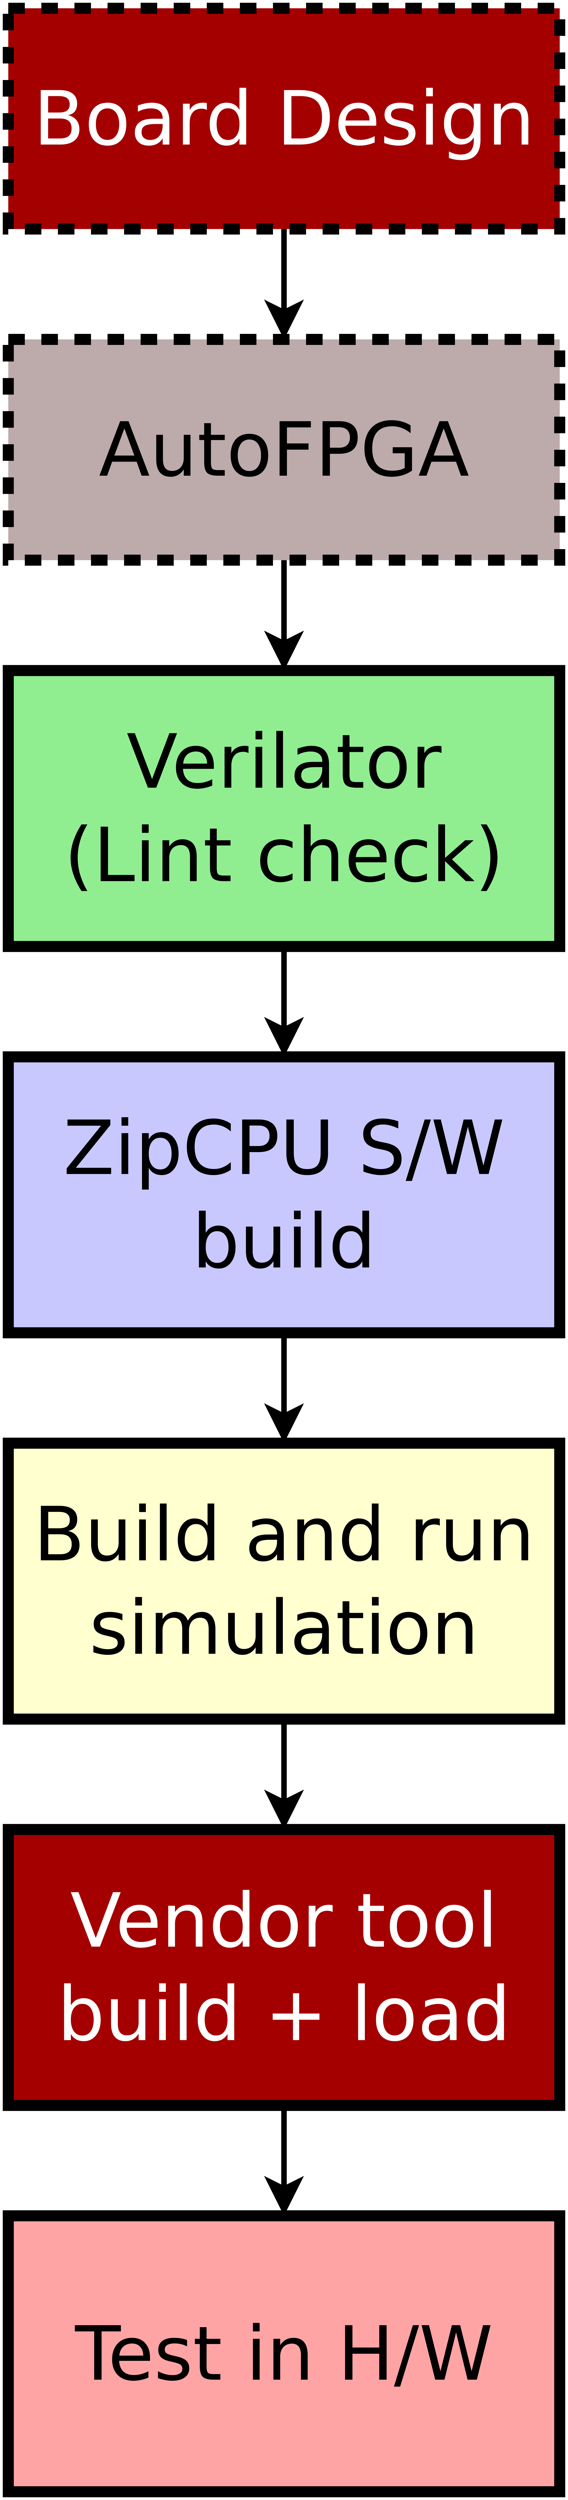 <?xml version="1.0" encoding="UTF-8"?>
<svg xmlns="http://www.w3.org/2000/svg" xmlns:xlink="http://www.w3.org/1999/xlink" width="206pt" height="906pt" viewBox="0 0 206 906" version="1.1">
<defs>
<g>
<symbol overflow="visible" id="glyph0-0">
<path style="stroke:none;" d="M 1.344 4.781 L 1.344 -19.109 L 14.891 -19.109 L 14.891 4.781 Z M 2.875 3.281 L 13.391 3.281 L 13.391 -17.578 L 2.875 -17.578 Z M 2.875 3.281 "/>
</symbol>
<symbol overflow="visible" id="glyph0-1">
<path style="stroke:none;" d="M 9.266 -17.125 L 5.641 -7.297 L 12.906 -7.297 Z M 7.75 -19.75 L 10.781 -19.75 L 18.312 0 L 15.531 0 L 13.734 -5.062 L 4.828 -5.062 L 3.031 0 L 0.219 0 Z M 7.75 -19.75 "/>
</symbol>
<symbol overflow="visible" id="glyph0-2">
<path style="stroke:none;" d="M 2.297 -5.844 L 2.297 -14.812 L 4.734 -14.812 L 4.734 -5.938 C 4.734 -4.539 5.004 -3.488 5.547 -2.781 C 6.098 -2.082 6.922 -1.734 8.016 -1.734 C 9.328 -1.734 10.363 -2.148 11.125 -2.984 C 11.895 -3.828 12.281 -4.973 12.281 -6.422 L 12.281 -14.812 L 14.719 -14.812 L 14.719 0 L 12.281 0 L 12.281 -2.281 C 11.688 -1.375 11 -0.703 10.219 -0.266 C 9.438 0.172 8.531 0.391 7.5 0.391 C 5.801 0.391 4.508 -0.141 3.625 -1.203 C 2.738 -2.266 2.297 -3.812 2.297 -5.844 Z M 8.422 -15.172 Z M 8.422 -15.172 "/>
</symbol>
<symbol overflow="visible" id="glyph0-3">
<path style="stroke:none;" d="M 4.969 -19.031 L 4.969 -14.812 L 9.969 -14.812 L 9.969 -12.922 L 4.969 -12.922 L 4.969 -4.875 C 4.969 -3.664 5.129 -2.891 5.453 -2.547 C 5.785 -2.203 6.457 -2.031 7.469 -2.031 L 9.969 -2.031 L 9.969 0 L 7.469 0 C 5.594 0 4.297 -0.348 3.578 -1.047 C 2.867 -1.754 2.516 -3.031 2.516 -4.875 L 2.516 -12.922 L 0.734 -12.922 L 0.734 -14.812 L 2.516 -14.812 L 2.516 -19.031 Z M 4.969 -19.031 "/>
</symbol>
<symbol overflow="visible" id="glyph0-4">
<path style="stroke:none;" d="M 8.297 -13.109 C 6.992 -13.109 5.961 -12.598 5.203 -11.578 C 4.441 -10.555 4.062 -9.16 4.062 -7.391 C 4.062 -5.617 4.438 -4.223 5.188 -3.203 C 5.945 -2.191 6.984 -1.688 8.297 -1.688 C 9.586 -1.688 10.613 -2.195 11.375 -3.219 C 12.133 -4.238 12.516 -5.629 12.516 -7.391 C 12.516 -9.148 12.133 -10.539 11.375 -11.562 C 10.613 -12.594 9.586 -13.109 8.297 -13.109 Z M 8.297 -15.172 C 10.41 -15.172 12.07 -14.484 13.281 -13.109 C 14.488 -11.734 15.094 -9.828 15.094 -7.391 C 15.094 -4.961 14.488 -3.055 13.281 -1.672 C 12.07 -0.297 10.41 0.391 8.297 0.391 C 6.172 0.391 4.504 -0.297 3.297 -1.672 C 2.098 -3.055 1.5 -4.961 1.5 -7.391 C 1.5 -9.828 2.098 -11.734 3.297 -13.109 C 4.504 -14.484 6.172 -15.172 8.297 -15.172 Z M 8.297 -15.172 "/>
</symbol>
<symbol overflow="visible" id="glyph0-5">
<path style="stroke:none;" d="M 2.656 -19.75 L 14.016 -19.75 L 14.016 -17.5 L 5.328 -17.5 L 5.328 -11.688 L 13.156 -11.688 L 13.156 -9.438 L 5.328 -9.438 L 5.328 0 L 2.656 0 Z M 2.656 -19.75 "/>
</symbol>
<symbol overflow="visible" id="glyph0-6">
<path style="stroke:none;" d="M 5.328 -17.562 L 5.328 -10.141 L 8.688 -10.141 C 9.938 -10.141 10.898 -10.457 11.578 -11.094 C 12.254 -11.738 12.594 -12.656 12.594 -13.844 C 12.594 -15.031 12.254 -15.945 11.578 -16.594 C 10.898 -17.238 9.938 -17.562 8.688 -17.562 Z M 2.656 -19.75 L 8.688 -19.75 C 10.906 -19.75 12.578 -19.25 13.703 -18.25 C 14.836 -17.25 15.406 -15.781 15.406 -13.844 C 15.406 -11.895 14.836 -10.422 13.703 -9.422 C 12.578 -8.43 10.906 -7.938 8.688 -7.938 L 5.328 -7.938 L 5.328 0 L 2.656 0 Z M 2.656 -19.75 "/>
</symbol>
<symbol overflow="visible" id="glyph0-7">
<path style="stroke:none;" d="M 16.125 -2.812 L 16.125 -8.125 L 11.766 -8.125 L 11.766 -10.312 L 18.766 -10.312 L 18.766 -1.844 C 17.734 -1.102 16.598 -0.547 15.359 -0.172 C 14.117 0.203 12.789 0.391 11.375 0.391 C 8.289 0.391 5.875 -0.508 4.125 -2.312 C 2.383 -4.125 1.516 -6.641 1.516 -9.859 C 1.516 -13.086 2.383 -15.602 4.125 -17.406 C 5.875 -19.207 8.289 -20.109 11.375 -20.109 C 12.664 -20.109 13.891 -19.945 15.047 -19.625 C 16.203 -19.312 17.27 -18.848 18.25 -18.234 L 18.25 -15.391 C 17.27 -16.223 16.223 -16.848 15.109 -17.266 C 13.992 -17.691 12.828 -17.906 11.609 -17.906 C 9.191 -17.906 7.375 -17.227 6.156 -15.875 C 4.945 -14.531 4.344 -12.523 4.344 -9.859 C 4.344 -7.191 4.945 -5.18 6.156 -3.828 C 7.375 -2.484 9.191 -1.812 11.609 -1.812 C 12.547 -1.812 13.383 -1.891 14.125 -2.047 C 14.863 -2.211 15.531 -2.469 16.125 -2.812 Z M 16.125 -2.812 "/>
</symbol>
<symbol overflow="visible" id="glyph0-8">
<path style="stroke:none;" d="M 7.75 0 L 0.219 -19.75 L 3 -19.75 L 9.266 -3.125 L 15.531 -19.75 L 18.312 -19.75 L 10.781 0 Z M 7.75 0 "/>
</symbol>
<symbol overflow="visible" id="glyph0-9">
<path style="stroke:none;" d="M 15.234 -8.016 L 15.234 -6.828 L 4.031 -6.828 C 4.133 -5.148 4.641 -3.875 5.547 -3 C 6.453 -2.125 7.711 -1.688 9.328 -1.688 C 10.266 -1.688 11.172 -1.801 12.047 -2.031 C 12.922 -2.258 13.789 -2.602 14.656 -3.062 L 14.656 -0.75 C 13.781 -0.383 12.883 -0.102 11.969 0.094 C 11.051 0.289 10.125 0.391 9.188 0.391 C 6.82 0.391 4.945 -0.297 3.562 -1.672 C 2.188 -3.055 1.5 -4.922 1.5 -7.266 C 1.5 -9.691 2.148 -11.613 3.453 -13.031 C 4.766 -14.457 6.535 -15.172 8.766 -15.172 C 10.754 -15.172 12.328 -14.531 13.484 -13.25 C 14.648 -11.969 15.234 -10.223 15.234 -8.016 Z M 12.797 -8.734 C 12.773 -10.066 12.398 -11.129 11.672 -11.922 C 10.941 -12.711 9.977 -13.109 8.781 -13.109 C 7.426 -13.109 6.336 -12.723 5.516 -11.953 C 4.703 -11.191 4.234 -10.113 4.109 -8.719 Z M 12.797 -8.734 "/>
</symbol>
<symbol overflow="visible" id="glyph0-10">
<path style="stroke:none;" d="M 11.141 -12.547 C 10.867 -12.703 10.57 -12.816 10.25 -12.891 C 9.926 -12.961 9.57 -13 9.188 -13 C 7.812 -13 6.754 -12.551 6.016 -11.656 C 5.273 -10.758 4.906 -9.477 4.906 -7.812 L 4.906 0 L 2.453 0 L 2.453 -14.812 L 4.906 -14.812 L 4.906 -12.516 C 5.414 -13.41 6.082 -14.078 6.906 -14.516 C 7.727 -14.953 8.723 -15.172 9.891 -15.172 C 10.055 -15.172 10.238 -15.16 10.438 -15.141 C 10.645 -15.117 10.875 -15.086 11.125 -15.047 Z M 11.141 -12.547 "/>
</symbol>
<symbol overflow="visible" id="glyph0-11">
<path style="stroke:none;" d="M 2.547 -14.812 L 4.984 -14.812 L 4.984 0 L 2.547 0 Z M 2.547 -20.578 L 4.984 -20.578 L 4.984 -17.5 L 2.547 -17.5 Z M 2.547 -20.578 "/>
</symbol>
<symbol overflow="visible" id="glyph0-12">
<path style="stroke:none;" d="M 2.547 -20.578 L 4.984 -20.578 L 4.984 0 L 2.547 0 Z M 2.547 -20.578 "/>
</symbol>
<symbol overflow="visible" id="glyph0-13">
<path style="stroke:none;" d="M 9.281 -7.453 C 7.32 -7.453 5.961 -7.223 5.203 -6.766 C 4.441 -6.316 4.062 -5.551 4.062 -4.469 C 4.062 -3.602 4.344 -2.914 4.906 -2.406 C 5.477 -1.906 6.254 -1.656 7.234 -1.656 C 8.586 -1.656 9.672 -2.133 10.484 -3.094 C 11.297 -4.051 11.703 -5.32 11.703 -6.906 L 11.703 -7.453 Z M 14.141 -8.453 L 14.141 0 L 11.703 0 L 11.703 -2.25 C 11.148 -1.352 10.457 -0.688 9.625 -0.25 C 8.801 0.176 7.789 0.391 6.594 0.391 C 5.07 0.391 3.863 -0.035 2.969 -0.891 C 2.07 -1.742 1.625 -2.883 1.625 -4.312 C 1.625 -5.977 2.18 -7.234 3.297 -8.078 C 4.41 -8.93 6.078 -9.359 8.297 -9.359 L 11.703 -9.359 L 11.703 -9.594 C 11.703 -10.707 11.332 -11.57 10.594 -12.188 C 9.863 -12.801 8.832 -13.109 7.5 -13.109 C 6.656 -13.109 5.832 -13.004 5.031 -12.797 C 4.227 -12.598 3.457 -12.297 2.719 -11.891 L 2.719 -14.141 C 3.602 -14.484 4.461 -14.738 5.297 -14.906 C 6.141 -15.082 6.957 -15.172 7.75 -15.172 C 9.895 -15.172 11.492 -14.613 12.547 -13.5 C 13.609 -12.395 14.141 -10.711 14.141 -8.453 Z M 14.141 -8.453 "/>
</symbol>
<symbol overflow="visible" id="glyph0-14">
<path style="stroke:none;" d="M 8.406 -20.562 C 7.219 -18.531 6.336 -16.52 5.766 -14.531 C 5.191 -12.551 4.906 -10.539 4.906 -8.5 C 4.906 -6.469 5.191 -4.453 5.766 -2.453 C 6.348 -0.453 7.227 1.555 8.406 3.578 L 6.281 3.578 C 4.957 1.504 3.969 -0.531 3.312 -2.531 C 2.656 -4.539 2.328 -6.531 2.328 -8.5 C 2.328 -10.469 2.648 -12.445 3.297 -14.438 C 3.953 -16.438 4.945 -18.477 6.281 -20.562 Z M 8.406 -20.562 "/>
</symbol>
<symbol overflow="visible" id="glyph0-15">
<path style="stroke:none;" d="M 2.656 -19.75 L 5.328 -19.75 L 5.328 -2.25 L 14.953 -2.25 L 14.953 0 L 2.656 0 Z M 2.656 -19.75 "/>
</symbol>
<symbol overflow="visible" id="glyph0-16">
<path style="stroke:none;" d="M 14.875 -8.938 L 14.875 0 L 12.438 0 L 12.438 -8.859 C 12.438 -10.266 12.16 -11.316 11.609 -12.016 C 11.066 -12.711 10.25 -13.062 9.156 -13.062 C 7.844 -13.062 6.805 -12.641 6.047 -11.797 C 5.285 -10.961 4.906 -9.82 4.906 -8.375 L 4.906 0 L 2.453 0 L 2.453 -14.812 L 4.906 -14.812 L 4.906 -12.516 C 5.488 -13.398 6.176 -14.062 6.969 -14.5 C 7.758 -14.945 8.672 -15.172 9.703 -15.172 C 11.398 -15.172 12.688 -14.645 13.562 -13.594 C 14.438 -12.539 14.875 -10.988 14.875 -8.938 Z M 14.875 -8.938 "/>
</symbol>
<symbol overflow="visible" id="glyph0-17">
<path style="stroke:none;" d=""/>
</symbol>
<symbol overflow="visible" id="glyph0-18">
<path style="stroke:none;" d="M 13.219 -14.25 L 13.219 -11.969 C 12.531 -12.352 11.836 -12.641 11.141 -12.828 C 10.453 -13.016 9.754 -13.109 9.047 -13.109 C 7.473 -13.109 6.25 -12.609 5.375 -11.609 C 4.5 -10.609 4.062 -9.203 4.062 -7.391 C 4.062 -5.586 4.5 -4.188 5.375 -3.188 C 6.25 -2.188 7.473 -1.688 9.047 -1.688 C 9.754 -1.688 10.453 -1.781 11.141 -1.969 C 11.836 -2.156 12.531 -2.438 13.219 -2.812 L 13.219 -0.562 C 12.539 -0.25 11.836 -0.016 11.109 0.141 C 10.379 0.305 9.602 0.391 8.781 0.391 C 6.551 0.391 4.781 -0.312 3.469 -1.719 C 2.156 -3.125 1.5 -5.016 1.5 -7.391 C 1.5 -9.805 2.16 -11.707 3.484 -13.094 C 4.816 -14.477 6.633 -15.172 8.938 -15.172 C 9.688 -15.172 10.414 -15.094 11.125 -14.938 C 11.844 -14.789 12.539 -14.562 13.219 -14.25 Z M 13.219 -14.25 "/>
</symbol>
<symbol overflow="visible" id="glyph0-19">
<path style="stroke:none;" d="M 14.875 -8.938 L 14.875 0 L 12.438 0 L 12.438 -8.859 C 12.438 -10.266 12.16 -11.316 11.609 -12.016 C 11.066 -12.711 10.25 -13.062 9.156 -13.062 C 7.844 -13.062 6.805 -12.641 6.047 -11.797 C 5.285 -10.961 4.906 -9.82 4.906 -8.375 L 4.906 0 L 2.453 0 L 2.453 -20.578 L 4.906 -20.578 L 4.906 -12.516 C 5.488 -13.398 6.176 -14.062 6.969 -14.5 C 7.758 -14.945 8.672 -15.172 9.703 -15.172 C 11.398 -15.172 12.688 -14.645 13.562 -13.594 C 14.438 -12.539 14.875 -10.988 14.875 -8.938 Z M 14.875 -8.938 "/>
</symbol>
<symbol overflow="visible" id="glyph0-20">
<path style="stroke:none;" d="M 2.453 -20.578 L 4.906 -20.578 L 4.906 -8.422 L 12.172 -14.812 L 15.281 -14.812 L 7.422 -7.891 L 15.609 0 L 12.438 0 L 4.906 -7.234 L 4.906 0 L 2.453 0 Z M 2.453 -20.578 "/>
</symbol>
<symbol overflow="visible" id="glyph0-21">
<path style="stroke:none;" d="M 2.172 -20.562 L 4.281 -20.562 C 5.602 -18.477 6.594 -16.438 7.25 -14.438 C 7.906 -12.445 8.234 -10.469 8.234 -8.5 C 8.234 -6.531 7.906 -4.539 7.25 -2.531 C 6.594 -0.531 5.602 1.504 4.281 3.578 L 2.172 3.578 C 3.336 1.555 4.207 -0.453 4.781 -2.453 C 5.363 -4.453 5.656 -6.469 5.656 -8.5 C 5.656 -10.539 5.363 -12.551 4.781 -14.531 C 4.207 -16.52 3.336 -18.531 2.172 -20.562 Z M 2.172 -20.562 "/>
</symbol>
<symbol overflow="visible" id="glyph0-22">
<path style="stroke:none;" d="M 5.328 -9.438 L 5.328 -2.203 L 9.625 -2.203 C 11.062 -2.203 12.125 -2.5 12.812 -3.094 C 13.5 -3.688 13.844 -4.598 13.844 -5.828 C 13.844 -7.055 13.5 -7.961 12.812 -8.547 C 12.125 -9.141 11.062 -9.438 9.625 -9.438 Z M 5.328 -17.562 L 5.328 -11.609 L 9.281 -11.609 C 10.594 -11.609 11.566 -11.852 12.203 -12.344 C 12.836 -12.832 13.156 -13.578 13.156 -14.578 C 13.156 -15.578 12.836 -16.32 12.203 -16.812 C 11.566 -17.312 10.594 -17.562 9.281 -17.562 Z M 2.656 -19.75 L 9.484 -19.75 C 11.523 -19.75 13.094 -19.328 14.188 -18.484 C 15.289 -17.641 15.844 -16.438 15.844 -14.875 C 15.844 -13.664 15.562 -12.703 15 -11.984 C 14.438 -11.273 13.609 -10.832 12.516 -10.656 C 13.828 -10.363 14.848 -9.77 15.578 -8.875 C 16.305 -7.988 16.672 -6.875 16.672 -5.531 C 16.672 -3.77 16.07 -2.406 14.875 -1.438 C 13.676 -0.477 11.969 0 9.75 0 L 2.656 0 Z M 2.656 -19.75 "/>
</symbol>
<symbol overflow="visible" id="glyph0-23">
<path style="stroke:none;" d="M 12.297 -12.562 L 12.297 -20.578 L 14.734 -20.578 L 14.734 0 L 12.297 0 L 12.297 -2.219 C 11.785 -1.344 11.141 -0.688 10.359 -0.25 C 9.578 0.176 8.641 0.391 7.547 0.391 C 5.766 0.391 4.312 -0.32 3.188 -1.75 C 2.062 -3.188 1.5 -5.066 1.5 -7.391 C 1.5 -9.723 2.062 -11.602 3.188 -13.031 C 4.312 -14.457 5.766 -15.172 7.547 -15.172 C 8.641 -15.172 9.578 -14.957 10.359 -14.531 C 11.141 -14.102 11.785 -13.445 12.297 -12.562 Z M 4.016 -7.391 C 4.016 -5.598 4.379 -4.191 5.109 -3.172 C 5.848 -2.16 6.863 -1.656 8.156 -1.656 C 9.438 -1.656 10.445 -2.16 11.188 -3.172 C 11.926 -4.191 12.297 -5.598 12.297 -7.391 C 12.297 -9.18 11.926 -10.586 11.188 -11.609 C 10.445 -12.629 9.438 -13.141 8.156 -13.141 C 6.863 -13.141 5.848 -12.629 5.109 -11.609 C 4.379 -10.586 4.016 -9.18 4.016 -7.391 Z M 4.016 -7.391 "/>
</symbol>
<symbol overflow="visible" id="glyph0-24">
<path style="stroke:none;" d="M 12 -14.375 L 12 -12.078 C 11.312 -12.43 10.598 -12.695 9.859 -12.875 C 9.117 -13.051 8.348 -13.141 7.547 -13.141 C 6.336 -13.141 5.43 -12.953 4.828 -12.578 C 4.223 -12.211 3.922 -11.66 3.922 -10.922 C 3.922 -10.348 4.133 -9.898 4.562 -9.578 C 5 -9.266 5.875 -8.961 7.188 -8.672 L 8.016 -8.484 C 9.742 -8.109 10.973 -7.582 11.703 -6.906 C 12.43 -6.238 12.797 -5.301 12.797 -4.094 C 12.797 -2.719 12.25 -1.625 11.156 -0.812 C 10.07 -0.008 8.578 0.391 6.672 0.391 C 5.879 0.391 5.051 0.312 4.188 0.156 C 3.32 0 2.414 -0.234 1.469 -0.547 L 1.469 -3.062 C 2.363 -2.594 3.25 -2.238 4.125 -2 C 5 -1.77 5.863 -1.656 6.719 -1.656 C 7.863 -1.656 8.742 -1.848 9.359 -2.234 C 9.984 -2.629 10.297 -3.188 10.297 -3.906 C 10.297 -4.562 10.07 -5.066 9.625 -5.422 C 9.176 -5.773 8.195 -6.113 6.688 -6.438 L 5.844 -6.641 C 4.332 -6.961 3.242 -7.453 2.578 -8.109 C 1.91 -8.766 1.578 -9.664 1.578 -10.812 C 1.578 -12.207 2.066 -13.281 3.047 -14.031 C 4.035 -14.789 5.441 -15.172 7.266 -15.172 C 8.16 -15.172 9.004 -15.102 9.797 -14.969 C 10.598 -14.844 11.332 -14.645 12 -14.375 Z M 12 -14.375 "/>
</symbol>
<symbol overflow="visible" id="glyph0-25">
<path style="stroke:none;" d="M 14.094 -11.969 C 14.695 -13.062 15.422 -13.867 16.266 -14.391 C 17.117 -14.91 18.117 -15.172 19.266 -15.172 C 20.805 -15.172 21.992 -14.629 22.828 -13.547 C 23.672 -12.473 24.094 -10.938 24.094 -8.938 L 24.094 0 L 21.641 0 L 21.641 -8.859 C 21.641 -10.285 21.391 -11.344 20.891 -12.031 C 20.391 -12.719 19.625 -13.062 18.594 -13.062 C 17.332 -13.062 16.332 -12.641 15.594 -11.797 C 14.863 -10.961 14.5 -9.82 14.5 -8.375 L 14.5 0 L 12.047 0 L 12.047 -8.859 C 12.047 -10.285 11.797 -11.344 11.297 -12.031 C 10.797 -12.719 10.02 -13.062 8.969 -13.062 C 7.727 -13.062 6.738 -12.641 6 -11.797 C 5.27 -10.953 4.906 -9.812 4.906 -8.375 L 4.906 0 L 2.453 0 L 2.453 -14.812 L 4.906 -14.812 L 4.906 -12.516 C 5.457 -13.422 6.117 -14.086 6.891 -14.516 C 7.672 -14.953 8.598 -15.172 9.672 -15.172 C 10.742 -15.172 11.656 -14.895 12.406 -14.344 C 13.164 -13.801 13.727 -13.008 14.094 -11.969 Z M 14.094 -11.969 "/>
</symbol>
<symbol overflow="visible" id="glyph0-26">
<path style="stroke:none;" d="M -0.078 -19.75 L 16.625 -19.75 L 16.625 -17.5 L 9.625 -17.5 L 9.625 0 L 6.938 0 L 6.938 -17.5 L -0.078 -17.5 Z M -0.078 -19.75 "/>
</symbol>
<symbol overflow="visible" id="glyph0-27">
<path style="stroke:none;" d="M 2.656 -19.75 L 5.328 -19.75 L 5.328 -11.656 L 15.047 -11.656 L 15.047 -19.75 L 17.719 -19.75 L 17.719 0 L 15.047 0 L 15.047 -9.406 L 5.328 -9.406 L 5.328 0 L 2.656 0 Z M 2.656 -19.75 "/>
</symbol>
<symbol overflow="visible" id="glyph0-28">
<path style="stroke:none;" d="M 6.875 -19.75 L 9.125 -19.75 L 2.25 2.516 L 0 2.516 Z M 6.875 -19.75 "/>
</symbol>
<symbol overflow="visible" id="glyph0-29">
<path style="stroke:none;" d="M 0.906 -19.75 L 3.594 -19.75 L 7.75 -3.062 L 11.891 -19.75 L 14.891 -19.75 L 19.047 -3.062 L 23.188 -19.75 L 25.906 -19.75 L 20.938 0 L 17.578 0 L 13.422 -17.141 L 9.203 0 L 5.844 0 Z M 0.906 -19.75 "/>
</symbol>
<symbol overflow="visible" id="glyph0-30">
<path style="stroke:none;" d="M 13.188 -7.391 C 13.188 -9.18 12.816 -10.586 12.078 -11.609 C 11.348 -12.629 10.336 -13.141 9.047 -13.141 C 7.766 -13.141 6.754 -12.629 6.016 -11.609 C 5.273 -10.586 4.906 -9.18 4.906 -7.391 C 4.906 -5.598 5.273 -4.191 6.016 -3.172 C 6.754 -2.16 7.766 -1.656 9.047 -1.656 C 10.336 -1.656 11.348 -2.16 12.078 -3.172 C 12.816 -4.191 13.188 -5.598 13.188 -7.391 Z M 4.906 -12.562 C 5.414 -13.445 6.062 -14.102 6.844 -14.531 C 7.625 -14.957 8.555 -15.172 9.641 -15.172 C 11.441 -15.172 12.906 -14.457 14.031 -13.031 C 15.156 -11.602 15.719 -9.723 15.719 -7.391 C 15.719 -5.066 15.156 -3.188 14.031 -1.75 C 12.906 -0.32 11.441 0.391 9.641 0.391 C 8.555 0.391 7.625 0.176 6.844 -0.25 C 6.062 -0.688 5.414 -1.344 4.906 -2.219 L 4.906 0 L 2.453 0 L 2.453 -20.578 L 4.906 -20.578 Z M 4.906 -12.562 "/>
</symbol>
<symbol overflow="visible" id="glyph0-31">
<path style="stroke:none;" d="M 12.469 -16.984 L 12.469 -9.625 L 19.828 -9.625 L 19.828 -7.375 L 12.469 -7.375 L 12.469 0 L 10.234 0 L 10.234 -7.375 L 2.875 -7.375 L 2.875 -9.625 L 10.234 -9.625 L 10.234 -16.984 Z M 12.469 -16.984 "/>
</symbol>
<symbol overflow="visible" id="glyph0-32">
<path style="stroke:none;" d="M 5.328 -17.562 L 5.328 -2.203 L 8.562 -2.203 C 11.281 -2.203 13.27 -2.816 14.531 -4.047 C 15.801 -5.285 16.438 -7.234 16.438 -9.891 C 16.438 -12.535 15.801 -14.473 14.531 -15.703 C 13.27 -16.941 11.281 -17.562 8.562 -17.562 Z M 2.656 -19.75 L 8.156 -19.75 C 11.977 -19.75 14.785 -18.953 16.578 -17.359 C 18.367 -15.766 19.266 -13.273 19.266 -9.891 C 19.266 -6.484 18.363 -3.984 16.562 -2.391 C 14.758 -0.797 11.957 0 8.156 0 L 2.656 0 Z M 2.656 -19.75 "/>
</symbol>
<symbol overflow="visible" id="glyph0-33">
<path style="stroke:none;" d="M 12.297 -7.578 C 12.297 -9.336 11.93 -10.703 11.203 -11.672 C 10.484 -12.648 9.469 -13.141 8.156 -13.141 C 6.844 -13.141 5.82 -12.648 5.094 -11.672 C 4.375 -10.703 4.016 -9.336 4.016 -7.578 C 4.016 -5.828 4.375 -4.461 5.094 -3.484 C 5.82 -2.516 6.844 -2.031 8.156 -2.031 C 9.469 -2.031 10.484 -2.516 11.203 -3.484 C 11.93 -4.461 12.297 -5.828 12.297 -7.578 Z M 14.734 -1.844 C 14.734 0.676 14.172 2.551 13.047 3.781 C 11.93 5.02 10.219 5.641 7.906 5.641 C 7.051 5.641 6.242 5.57 5.484 5.438 C 4.734 5.312 4 5.117 3.281 4.859 L 3.281 2.484 C 4 2.867 4.703 3.156 5.391 3.344 C 6.086 3.531 6.801 3.625 7.531 3.625 C 9.125 3.625 10.316 3.207 11.109 2.375 C 11.898 1.539 12.297 0.281 12.297 -1.406 L 12.297 -2.609 C 11.797 -1.734 11.148 -1.078 10.359 -0.641 C 9.578 -0.211 8.641 0 7.547 0 C 5.734 0 4.27 -0.691 3.156 -2.078 C 2.051 -3.461 1.5 -5.297 1.5 -7.578 C 1.5 -9.867 2.051 -11.707 3.156 -13.094 C 4.27 -14.477 5.734 -15.172 7.547 -15.172 C 8.641 -15.172 9.578 -14.953 10.359 -14.516 C 11.148 -14.086 11.797 -13.438 12.297 -12.562 L 12.297 -14.812 L 14.734 -14.812 Z M 14.734 -1.844 "/>
</symbol>
<symbol overflow="visible" id="glyph0-34">
<path style="stroke:none;" d="M 1.516 -19.75 L 17.047 -19.75 L 17.047 -17.719 L 4.547 -2.25 L 17.344 -2.25 L 17.344 0 L 1.219 0 L 1.219 -2.031 L 13.703 -17.5 L 1.516 -17.5 Z M 1.516 -19.75 "/>
</symbol>
<symbol overflow="visible" id="glyph0-35">
<path style="stroke:none;" d="M 4.906 -2.219 L 4.906 5.641 L 2.453 5.641 L 2.453 -14.812 L 4.906 -14.812 L 4.906 -12.562 C 5.414 -13.445 6.062 -14.102 6.844 -14.531 C 7.625 -14.957 8.555 -15.172 9.641 -15.172 C 11.441 -15.172 12.906 -14.457 14.031 -13.031 C 15.156 -11.602 15.719 -9.723 15.719 -7.391 C 15.719 -5.066 15.156 -3.188 14.031 -1.75 C 12.906 -0.32 11.441 0.391 9.641 0.391 C 8.555 0.391 7.625 0.176 6.844 -0.25 C 6.062 -0.688 5.414 -1.344 4.906 -2.219 Z M 13.188 -7.391 C 13.188 -9.18 12.816 -10.586 12.078 -11.609 C 11.348 -12.629 10.336 -13.141 9.047 -13.141 C 7.766 -13.141 6.754 -12.629 6.016 -11.609 C 5.273 -10.586 4.906 -9.18 4.906 -7.391 C 4.906 -5.598 5.273 -4.191 6.016 -3.172 C 6.754 -2.16 7.766 -1.656 9.047 -1.656 C 10.336 -1.656 11.348 -2.16 12.078 -3.172 C 12.816 -4.191 13.188 -5.598 13.188 -7.391 Z M 13.188 -7.391 "/>
</symbol>
<symbol overflow="visible" id="glyph0-36">
<path style="stroke:none;" d="M 17.453 -18.234 L 17.453 -15.406 C 16.547 -16.25 15.582 -16.875 14.562 -17.281 C 13.551 -17.695 12.473 -17.906 11.328 -17.906 C 9.066 -17.906 7.336 -17.211 6.141 -15.828 C 4.941 -14.453 4.344 -12.461 4.344 -9.859 C 4.344 -7.254 4.941 -5.258 6.141 -3.875 C 7.336 -2.5 9.066 -1.812 11.328 -1.812 C 12.473 -1.812 13.551 -2.02 14.562 -2.438 C 15.582 -2.852 16.547 -3.477 17.453 -4.312 L 17.453 -1.516 C 16.516 -0.879 15.52 -0.398 14.469 -0.078 C 13.426 0.234 12.328 0.391 11.172 0.391 C 8.18 0.391 5.82 -0.523 4.094 -2.359 C 2.375 -4.191 1.516 -6.691 1.516 -9.859 C 1.516 -13.035 2.375 -15.535 4.094 -17.359 C 5.82 -19.191 8.18 -20.109 11.172 -20.109 C 12.348 -20.109 13.457 -19.953 14.5 -19.641 C 15.551 -19.328 16.535 -18.859 17.453 -18.234 Z M 17.453 -18.234 "/>
</symbol>
<symbol overflow="visible" id="glyph0-37">
<path style="stroke:none;" d="M 2.359 -19.75 L 5.047 -19.75 L 5.047 -7.75 C 5.047 -5.633 5.426 -4.109 6.188 -3.172 C 6.957 -2.242 8.203 -1.781 9.922 -1.781 C 11.629 -1.781 12.867 -2.242 13.641 -3.172 C 14.41 -4.109 14.797 -5.633 14.797 -7.75 L 14.797 -19.75 L 17.469 -19.75 L 17.469 -7.422 C 17.469 -4.848 16.832 -2.898 15.562 -1.578 C 14.289 -0.266 12.41 0.391 9.922 0.391 C 7.422 0.391 5.535 -0.266 4.266 -1.578 C 2.992 -2.898 2.359 -4.848 2.359 -7.422 Z M 2.359 -19.75 "/>
</symbol>
<symbol overflow="visible" id="glyph0-38">
<path style="stroke:none;" d="M 14.5 -19.109 L 14.5 -16.5 C 13.488 -16.977 12.531 -17.336 11.625 -17.578 C 10.727 -17.816 9.859 -17.938 9.016 -17.938 C 7.566 -17.938 6.445 -17.656 5.656 -17.094 C 4.863 -16.531 4.469 -15.727 4.469 -14.688 C 4.469 -13.812 4.727 -13.148 5.25 -12.703 C 5.781 -12.254 6.773 -11.895 8.234 -11.625 L 9.859 -11.297 C 11.848 -10.922 13.316 -10.254 14.266 -9.297 C 15.211 -8.336 15.688 -7.055 15.688 -5.453 C 15.688 -3.535 15.047 -2.082 13.766 -1.094 C 12.484 -0.102 10.602 0.391 8.125 0.391 C 7.188 0.391 6.191 0.281 5.141 0.062 C 4.086 -0.145 2.992 -0.457 1.859 -0.875 L 1.859 -3.625 C 2.953 -3.02 4.016 -2.562 5.047 -2.25 C 6.086 -1.938 7.113 -1.781 8.125 -1.781 C 9.645 -1.781 10.82 -2.078 11.656 -2.672 C 12.488 -3.273 12.906 -4.133 12.906 -5.25 C 12.906 -6.219 12.602 -6.973 12 -7.516 C 11.406 -8.066 10.43 -8.484 9.078 -8.766 L 7.453 -9.078 C 5.453 -9.473 4.004 -10.094 3.109 -10.938 C 2.223 -11.781 1.781 -12.957 1.781 -14.469 C 1.781 -16.219 2.395 -17.594 3.625 -18.594 C 4.863 -19.602 6.562 -20.109 8.719 -20.109 C 9.645 -20.109 10.586 -20.023 11.547 -19.859 C 12.504 -19.691 13.488 -19.441 14.5 -19.109 Z M 14.5 -19.109 "/>
</symbol>
</g>
</defs>
<g id="surface5048">
<rect x="0" y="0" width="206" height="906" style="fill:rgb(100%,100%,100%);fill-opacity:1;stroke:none;"/>
<path style="fill-rule:evenodd;fill:rgb(74.118%,66.667%,66.667%);fill-opacity:1;stroke-width:0.2;stroke-linecap:butt;stroke-linejoin:miter;stroke:rgb(0%,0%,0%);stroke-opacity:1;stroke-dasharray:0.3,0.3;stroke-miterlimit:10;" d="M 5 7 L 15 7 L 15 11 L 5 11 Z M 5 7 " transform="matrix(20,0,0,20,-97,-17)"/>
<g style="fill:rgb(0%,0%,0%);fill-opacity:1;">
  <use xlink:href="#glyph0-1" x="35.832" y="172.386"/>
  <use xlink:href="#glyph0-2" x="54.366" y="172.386"/>
  <use xlink:href="#glyph0-3" x="71.537" y="172.386"/>
  <use xlink:href="#glyph0-4" x="82.16" y="172.386"/>
  <use xlink:href="#glyph0-5" x="98.736" y="172.386"/>
  <use xlink:href="#glyph0-6" x="114.319" y="172.386"/>
  <use xlink:href="#glyph0-7" x="130.657" y="172.386"/>
  <use xlink:href="#glyph0-1" x="151.651" y="172.386"/>
</g>
<path style="fill-rule:evenodd;fill:rgb(56.471%,93.333%,56.471%);fill-opacity:1;stroke-width:0.2;stroke-linecap:butt;stroke-linejoin:miter;stroke:rgb(0%,0%,0%);stroke-opacity:1;stroke-miterlimit:10;" d="M 5 13 L 15 13 L 15 18 L 5 18 Z M 5 13 " transform="matrix(20,0,0,20,-97,-17)"/>
<g style="fill:rgb(0%,0%,0%);fill-opacity:1;">
  <use xlink:href="#glyph0-8" x="45.891" y="285.453"/>
  <use xlink:href="#glyph0-9" x="62.321" y="285.453"/>
  <use xlink:href="#glyph0-10" x="78.989" y="285.453"/>
  <use xlink:href="#glyph0-11" x="90.128" y="285.453"/>
  <use xlink:href="#glyph0-12" x="97.655" y="285.453"/>
  <use xlink:href="#glyph0-13" x="105.182" y="285.453"/>
  <use xlink:href="#glyph0-3" x="121.785" y="285.453"/>
  <use xlink:href="#glyph0-4" x="132.408" y="285.453"/>
  <use xlink:href="#glyph0-10" x="148.983" y="285.453"/>
</g>
<g style="fill:rgb(0%,0%,0%);fill-opacity:1;">
  <use xlink:href="#glyph0-14" x="23.273" y="319.32"/>
  <use xlink:href="#glyph0-15" x="33.843" y="319.32"/>
  <use xlink:href="#glyph0-11" x="48.938" y="319.32"/>
  <use xlink:href="#glyph0-16" x="56.465" y="319.32"/>
  <use xlink:href="#glyph0-3" x="73.636" y="319.32"/>
  <use xlink:href="#glyph0-17" x="84.259" y="319.32"/>
  <use xlink:href="#glyph0-18" x="92.871" y="319.32"/>
  <use xlink:href="#glyph0-19" x="107.766" y="319.32"/>
  <use xlink:href="#glyph0-9" x="124.938" y="319.32"/>
  <use xlink:href="#glyph0-18" x="141.606" y="319.32"/>
  <use xlink:href="#glyph0-20" x="156.502" y="319.32"/>
  <use xlink:href="#glyph0-21" x="172.191" y="319.32"/>
</g>
<path style="fill-rule:evenodd;fill:rgb(100%,100%,81.176%);fill-opacity:1;stroke-width:0.2;stroke-linecap:butt;stroke-linejoin:miter;stroke:rgb(0%,0%,0%);stroke-opacity:1;stroke-miterlimit:10;" d="M 5 27 L 15 27 L 15 32 L 5 32 Z M 5 27 " transform="matrix(20,0,0,20,-97,-17)"/>
<g style="fill:rgb(0%,0%,0%);fill-opacity:1;">
  <use xlink:href="#glyph0-22" x="12.16" y="565.453"/>
  <use xlink:href="#glyph0-2" x="30.747" y="565.453"/>
  <use xlink:href="#glyph0-11" x="47.918" y="565.453"/>
  <use xlink:href="#glyph0-12" x="55.445" y="565.453"/>
  <use xlink:href="#glyph0-23" x="62.972" y="565.453"/>
  <use xlink:href="#glyph0-17" x="80.17" y="565.453"/>
  <use xlink:href="#glyph0-13" x="88.782" y="565.453"/>
  <use xlink:href="#glyph0-16" x="105.384" y="565.453"/>
  <use xlink:href="#glyph0-23" x="122.555" y="565.453"/>
  <use xlink:href="#glyph0-17" x="139.753" y="565.453"/>
  <use xlink:href="#glyph0-10" x="148.365" y="565.453"/>
  <use xlink:href="#glyph0-2" x="159.504" y="565.453"/>
  <use xlink:href="#glyph0-16" x="176.675" y="565.453"/>
</g>
<g style="fill:rgb(0%,0%,0%);fill-opacity:1;">
  <use xlink:href="#glyph0-24" x="32.395" y="599.32"/>
  <use xlink:href="#glyph0-11" x="46.51" y="599.32"/>
  <use xlink:href="#glyph0-25" x="54.037" y="599.32"/>
  <use xlink:href="#glyph0-2" x="80.428" y="599.32"/>
  <use xlink:href="#glyph0-12" x="97.6" y="599.32"/>
  <use xlink:href="#glyph0-13" x="105.127" y="599.32"/>
  <use xlink:href="#glyph0-3" x="121.729" y="599.32"/>
  <use xlink:href="#glyph0-11" x="132.352" y="599.32"/>
  <use xlink:href="#glyph0-4" x="139.879" y="599.32"/>
  <use xlink:href="#glyph0-16" x="156.455" y="599.32"/>
</g>
<path style="fill-rule:evenodd;fill:rgb(100%,64.314%,64.314%);fill-opacity:1;stroke-width:0.2;stroke-linecap:butt;stroke-linejoin:miter;stroke:rgb(0%,0%,0%);stroke-opacity:1;stroke-miterlimit:10;" d="M 5 41 L 15 41 L 15 46 L 5 46 Z M 5 41 " transform="matrix(20,0,0,20,-97,-17)"/>
<g style="fill:rgb(0%,0%,0%);fill-opacity:1;">
  <use xlink:href="#glyph0-26" x="27.219" y="862.386"/>
  <use xlink:href="#glyph0-9" x="39.165" y="862.386"/>
  <use xlink:href="#glyph0-24" x="55.833" y="862.386"/>
  <use xlink:href="#glyph0-3" x="69.948" y="862.386"/>
  <use xlink:href="#glyph0-17" x="80.571" y="862.386"/>
  <use xlink:href="#glyph0-11" x="89.183" y="862.386"/>
  <use xlink:href="#glyph0-16" x="96.71" y="862.386"/>
  <use xlink:href="#glyph0-17" x="113.881" y="862.386"/>
  <use xlink:href="#glyph0-27" x="122.493" y="862.386"/>
  <use xlink:href="#glyph0-28" x="142.865" y="862.386"/>
  <use xlink:href="#glyph0-29" x="151.993" y="862.386"/>
</g>
<path style="fill-rule:evenodd;fill:rgb(64.706%,0%,0%);fill-opacity:1;stroke-width:0.2;stroke-linecap:butt;stroke-linejoin:miter;stroke:rgb(0%,0%,0%);stroke-opacity:1;stroke-miterlimit:10;" d="M 5 34 L 15 34 L 15 39 L 5 39 Z M 5 34 " transform="matrix(20,0,0,20,-97,-17)"/>
<g style="fill:rgb(100%,100%,100%);fill-opacity:1;">
  <use xlink:href="#glyph0-8" x="25.461" y="705.453"/>
  <use xlink:href="#glyph0-9" x="41.891" y="705.453"/>
  <use xlink:href="#glyph0-16" x="58.56" y="705.453"/>
  <use xlink:href="#glyph0-23" x="75.731" y="705.453"/>
  <use xlink:href="#glyph0-4" x="92.928" y="705.453"/>
  <use xlink:href="#glyph0-10" x="109.504" y="705.453"/>
  <use xlink:href="#glyph0-17" x="120.643" y="705.453"/>
  <use xlink:href="#glyph0-3" x="129.255" y="705.453"/>
  <use xlink:href="#glyph0-4" x="139.878" y="705.453"/>
  <use xlink:href="#glyph0-4" x="156.454" y="705.453"/>
  <use xlink:href="#glyph0-12" x="173.029" y="705.453"/>
</g>
<g style="fill:rgb(100%,100%,100%);fill-opacity:1;">
  <use xlink:href="#glyph0-30" x="20.793" y="739.32"/>
  <use xlink:href="#glyph0-2" x="37.991" y="739.32"/>
  <use xlink:href="#glyph0-11" x="55.162" y="739.32"/>
  <use xlink:href="#glyph0-12" x="62.689" y="739.32"/>
  <use xlink:href="#glyph0-23" x="70.216" y="739.32"/>
  <use xlink:href="#glyph0-17" x="87.414" y="739.32"/>
  <use xlink:href="#glyph0-31" x="96.025" y="739.32"/>
  <use xlink:href="#glyph0-17" x="118.726" y="739.32"/>
  <use xlink:href="#glyph0-12" x="127.338" y="739.32"/>
  <use xlink:href="#glyph0-4" x="134.865" y="739.32"/>
  <use xlink:href="#glyph0-13" x="151.441" y="739.32"/>
  <use xlink:href="#glyph0-23" x="168.043" y="739.32"/>
</g>
<path style="fill-rule:evenodd;fill:rgb(64.706%,0%,0%);fill-opacity:1;stroke-width:0.2;stroke-linecap:butt;stroke-linejoin:miter;stroke:rgb(0%,0%,0%);stroke-opacity:1;stroke-dasharray:0.3,0.3;stroke-miterlimit:10;" d="M 5 1 L 15 1 L 15 5 L 5 5 Z M 5 1 " transform="matrix(20,0,0,20,-97,-17)"/>
<g style="fill:rgb(100%,100%,100%);fill-opacity:1;">
  <use xlink:href="#glyph0-22" x="12.121" y="52.386"/>
  <use xlink:href="#glyph0-4" x="30.708" y="52.386"/>
  <use xlink:href="#glyph0-13" x="47.284" y="52.386"/>
  <use xlink:href="#glyph0-10" x="63.886" y="52.386"/>
  <use xlink:href="#glyph0-23" x="74.548" y="52.386"/>
  <use xlink:href="#glyph0-17" x="91.746" y="52.386"/>
  <use xlink:href="#glyph0-32" x="100.358" y="52.386"/>
  <use xlink:href="#glyph0-9" x="121.22" y="52.386"/>
  <use xlink:href="#glyph0-24" x="137.888" y="52.386"/>
  <use xlink:href="#glyph0-11" x="152.003" y="52.386"/>
  <use xlink:href="#glyph0-33" x="159.53" y="52.386"/>
  <use xlink:href="#glyph0-16" x="176.728" y="52.386"/>
</g>
<path style="fill-rule:evenodd;fill:rgb(78.431%,78.431%,100%);fill-opacity:1;stroke-width:0.2;stroke-linecap:butt;stroke-linejoin:miter;stroke:rgb(0%,0%,0%);stroke-opacity:1;stroke-miterlimit:10;" d="M 5 20 L 15 20 L 15 25 L 5 25 Z M 5 20 " transform="matrix(20,0,0,20,-97,-17)"/>
<g style="fill:rgb(0%,0%,0%);fill-opacity:1;">
  <use xlink:href="#glyph0-34" x="22.961" y="425.453"/>
  <use xlink:href="#glyph0-11" x="41.521" y="425.453"/>
  <use xlink:href="#glyph0-35" x="49.048" y="425.453"/>
  <use xlink:href="#glyph0-36" x="66.246" y="425.453"/>
  <use xlink:href="#glyph0-6" x="85.163" y="425.453"/>
  <use xlink:href="#glyph0-37" x="101.501" y="425.453"/>
  <use xlink:href="#glyph0-17" x="121.331" y="425.453"/>
  <use xlink:href="#glyph0-38" x="129.943" y="425.453"/>
  <use xlink:href="#glyph0-28" x="147.14" y="425.453"/>
  <use xlink:href="#glyph0-29" x="156.268" y="425.453"/>
</g>
<g style="fill:rgb(0%,0%,0%);fill-opacity:1;">
  <use xlink:href="#glyph0-30" x="69.699" y="459.32"/>
  <use xlink:href="#glyph0-2" x="86.897" y="459.32"/>
  <use xlink:href="#glyph0-11" x="104.068" y="459.32"/>
  <use xlink:href="#glyph0-12" x="111.595" y="459.32"/>
  <use xlink:href="#glyph0-23" x="119.122" y="459.32"/>
</g>
<path style="fill:none;stroke-width:0.1;stroke-linecap:butt;stroke-linejoin:miter;stroke:rgb(0%,0%,0%);stroke-opacity:1;stroke-miterlimit:10;" d="M 10 5 L 10 6.513 " transform="matrix(20,0,0,20,-97,-17)"/>
<path style="fill-rule:evenodd;fill:rgb(0%,0%,0%);fill-opacity:1;stroke-width:0.1;stroke-linecap:butt;stroke-linejoin:miter;stroke:rgb(0%,0%,0%);stroke-opacity:1;stroke-miterlimit:10;" d="M 10 6.888 L 9.75 6.388 L 10 6.513 L 10.25 6.388 Z M 10 6.888 " transform="matrix(20,0,0,20,-97,-17)"/>
<path style="fill:none;stroke-width:0.1;stroke-linecap:butt;stroke-linejoin:miter;stroke:rgb(0%,0%,0%);stroke-opacity:1;stroke-miterlimit:10;" d="M 10 32 L 10 33.513 " transform="matrix(20,0,0,20,-97,-17)"/>
<path style="fill-rule:evenodd;fill:rgb(0%,0%,0%);fill-opacity:1;stroke-width:0.1;stroke-linecap:butt;stroke-linejoin:miter;stroke:rgb(0%,0%,0%);stroke-opacity:1;stroke-miterlimit:10;" d="M 10 33.888 L 9.75 33.388 L 10 33.513 L 10.25 33.388 Z M 10 33.888 " transform="matrix(20,0,0,20,-97,-17)"/>
<path style="fill:none;stroke-width:0.1;stroke-linecap:butt;stroke-linejoin:miter;stroke:rgb(0%,0%,0%);stroke-opacity:1;stroke-miterlimit:10;" d="M 10 18 L 10 19.513 " transform="matrix(20,0,0,20,-97,-17)"/>
<path style="fill-rule:evenodd;fill:rgb(0%,0%,0%);fill-opacity:1;stroke-width:0.1;stroke-linecap:butt;stroke-linejoin:miter;stroke:rgb(0%,0%,0%);stroke-opacity:1;stroke-miterlimit:10;" d="M 10 19.888 L 9.75 19.388 L 10 19.513 L 10.25 19.388 Z M 10 19.888 " transform="matrix(20,0,0,20,-97,-17)"/>
<path style="fill:none;stroke-width:0.1;stroke-linecap:butt;stroke-linejoin:miter;stroke:rgb(0%,0%,0%);stroke-opacity:1;stroke-miterlimit:10;" d="M 10 11 L 10 12.513 " transform="matrix(20,0,0,20,-97,-17)"/>
<path style="fill-rule:evenodd;fill:rgb(0%,0%,0%);fill-opacity:1;stroke-width:0.1;stroke-linecap:butt;stroke-linejoin:miter;stroke:rgb(0%,0%,0%);stroke-opacity:1;stroke-miterlimit:10;" d="M 10 12.888 L 9.75 12.388 L 10 12.513 L 10.25 12.388 Z M 10 12.888 " transform="matrix(20,0,0,20,-97,-17)"/>
<path style="fill:none;stroke-width:0.1;stroke-linecap:butt;stroke-linejoin:miter;stroke:rgb(0%,0%,0%);stroke-opacity:1;stroke-miterlimit:10;" d="M 10 25 L 10 26.513 " transform="matrix(20,0,0,20,-97,-17)"/>
<path style="fill-rule:evenodd;fill:rgb(0%,0%,0%);fill-opacity:1;stroke-width:0.1;stroke-linecap:butt;stroke-linejoin:miter;stroke:rgb(0%,0%,0%);stroke-opacity:1;stroke-miterlimit:10;" d="M 10 26.888 L 9.75 26.388 L 10 26.513 L 10.25 26.388 Z M 10 26.888 " transform="matrix(20,0,0,20,-97,-17)"/>
<path style="fill:none;stroke-width:0.1;stroke-linecap:butt;stroke-linejoin:miter;stroke:rgb(0%,0%,0%);stroke-opacity:1;stroke-miterlimit:10;" d="M 10 39 L 10 40.513 " transform="matrix(20,0,0,20,-97,-17)"/>
<path style="fill-rule:evenodd;fill:rgb(0%,0%,0%);fill-opacity:1;stroke-width:0.1;stroke-linecap:butt;stroke-linejoin:miter;stroke:rgb(0%,0%,0%);stroke-opacity:1;stroke-miterlimit:10;" d="M 10 40.888 L 9.75 40.388 L 10 40.513 L 10.25 40.388 Z M 10 40.888 " transform="matrix(20,0,0,20,-97,-17)"/>
</g>
</svg>
